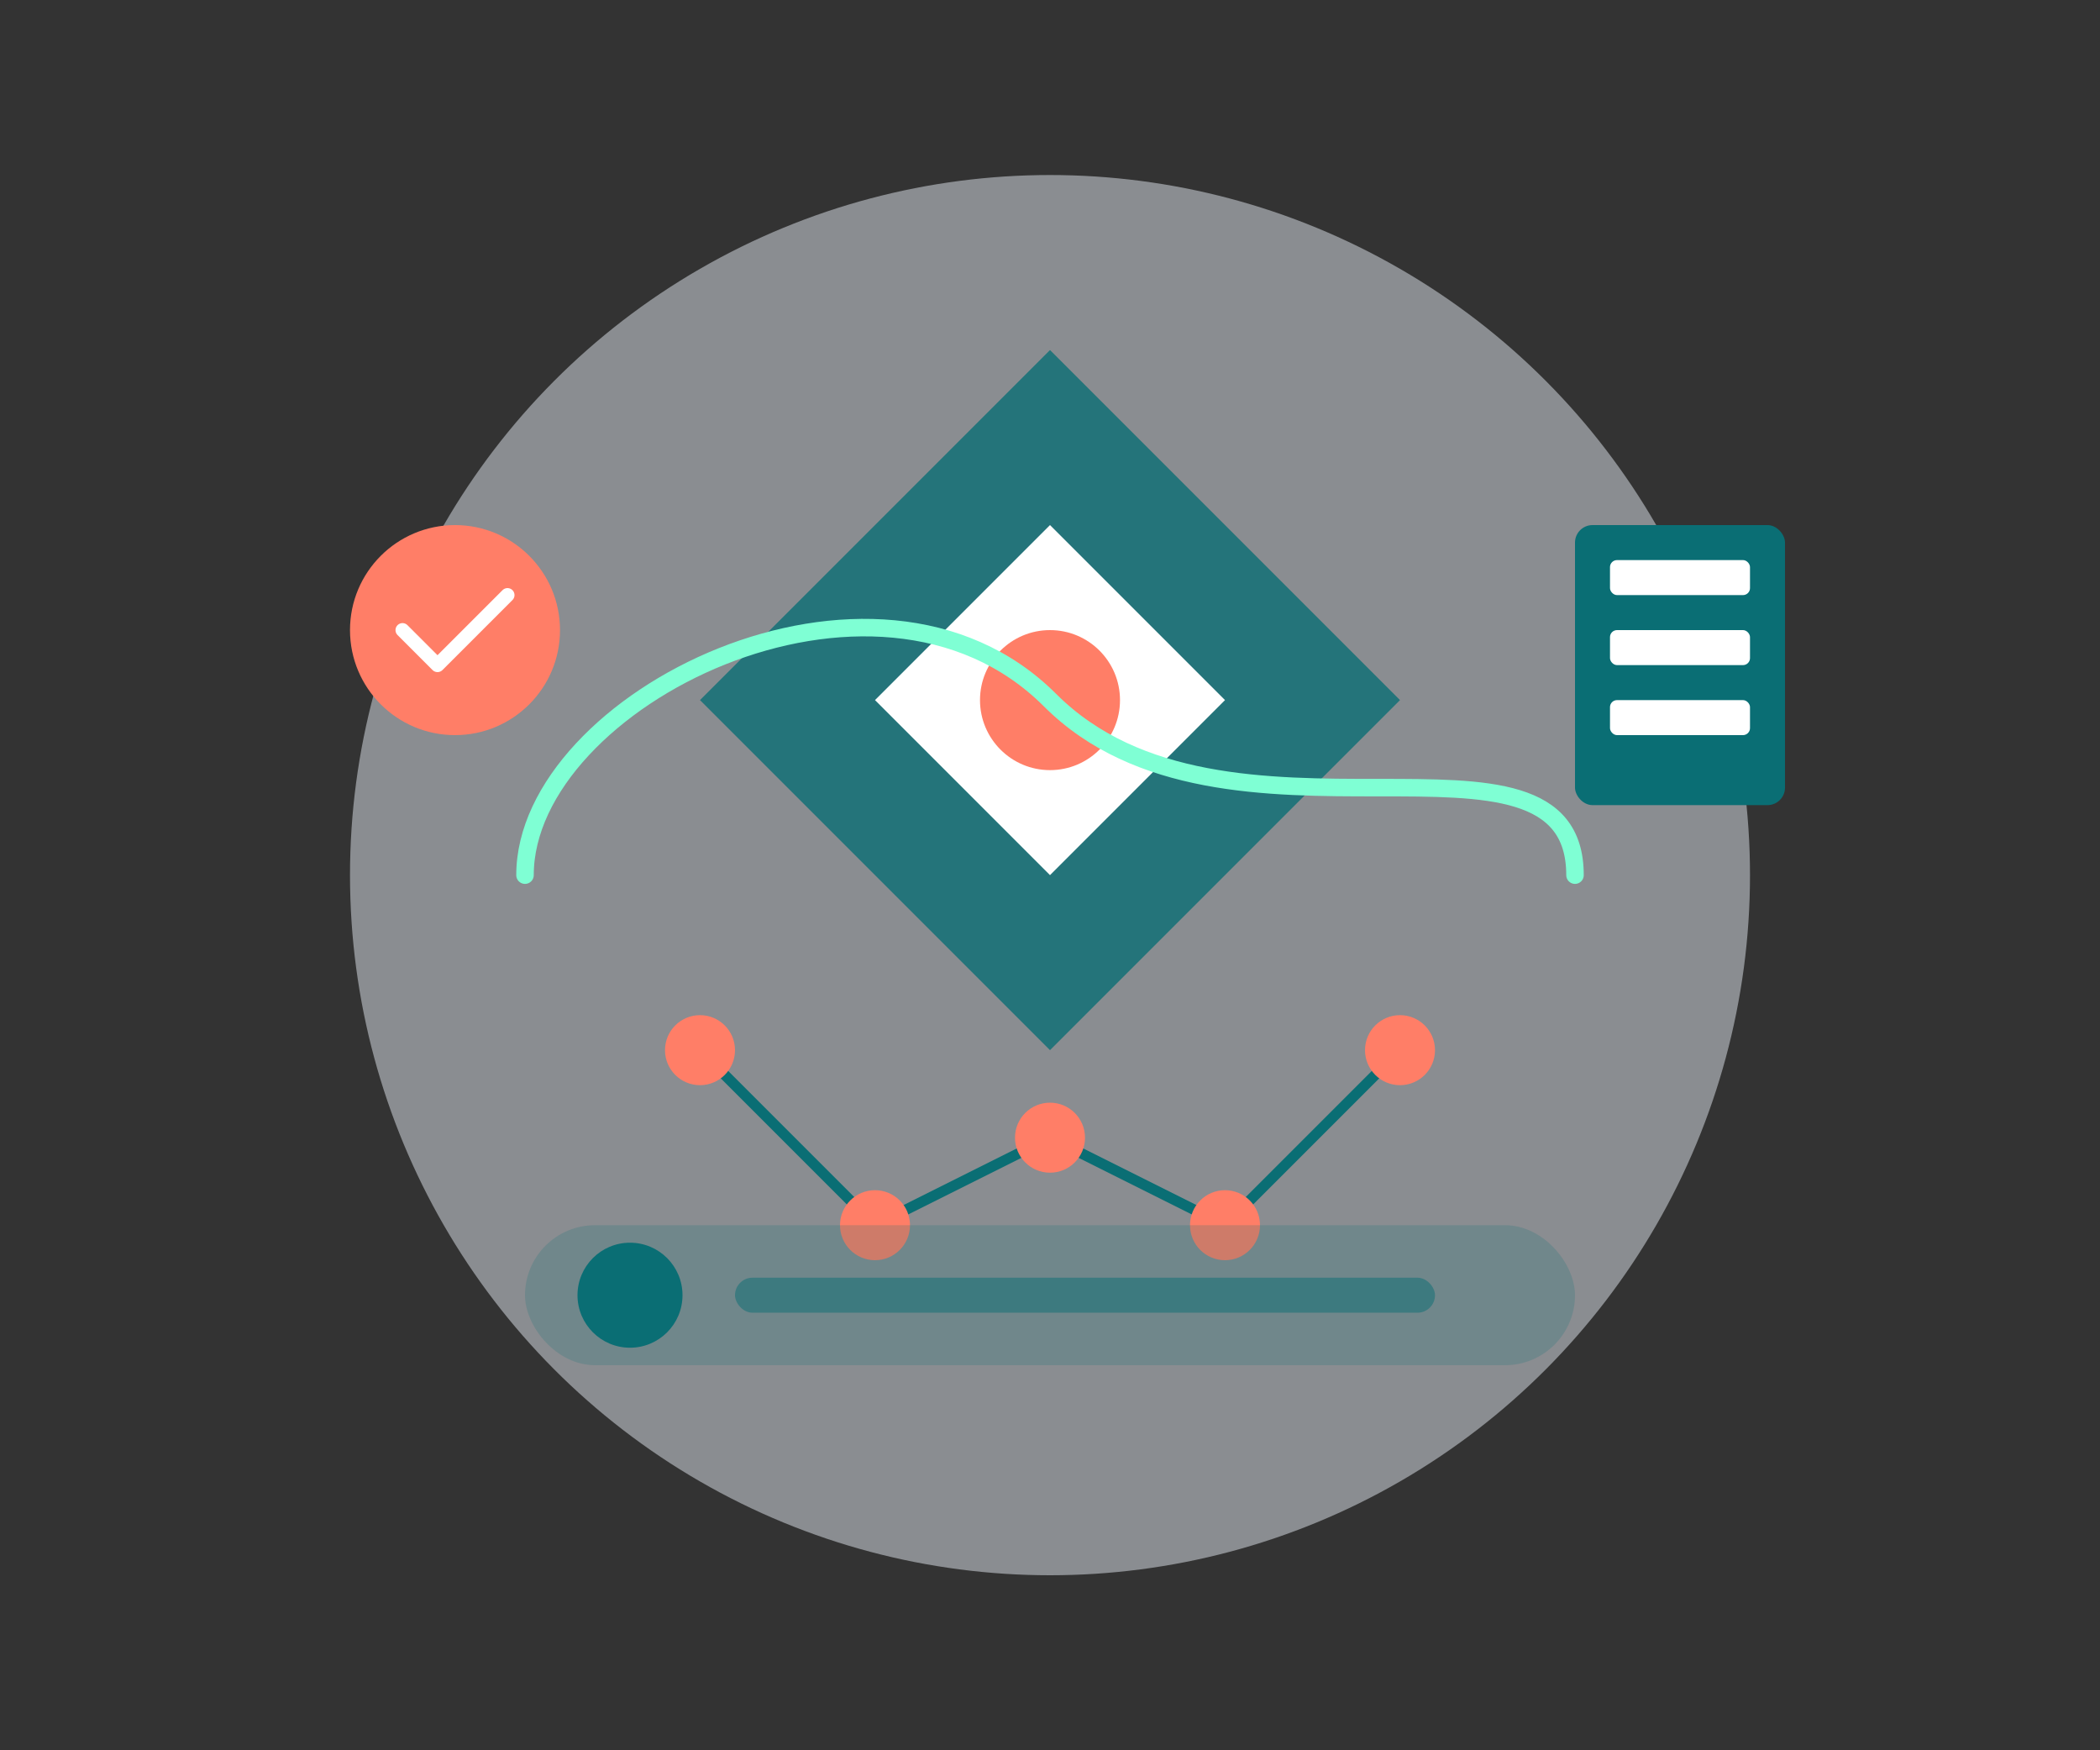 
<svg width="600" height="500" viewBox="0 0 600 500" fill="none" xmlns="http://www.w3.org/2000/svg">
  <rect x="0" y="0" width="600" height="500" fill="#333333" stroke="none"/>
  <rect width="600" height="500" fill="white" fill-opacity="0"/>
  <circle cx="300" cy="250" r="200" fill="#E2E8F0" fill-opacity="0.5"/>
  <path d="M300 100 L400 200 L300 300 L200 200 Z" fill="#0A6E74" fill-opacity="0.8"/>
  <path d="M300 150 L350 200 L300 250 L250 200 Z" fill="white"/>
  <circle cx="300" cy="200" r="20" fill="#FF7E67"/>
  <path d="M150 250 C150 200, 250 150, 300 200 C350 250, 450 200, 450 250" stroke="#7FFFD4" stroke-width="5" stroke-linecap="round"/>
  <path d="M200 300 L250 350 L300 325 L350 350 L400 300" stroke="#0A6E74" stroke-width="3" stroke-linecap="round" stroke-linejoin="round"/>
  <circle cx="200" cy="300" r="10" fill="#FF7E67"/>
  <circle cx="250" cy="350" r="10" fill="#FF7E67"/>
  <circle cx="300" cy="325" r="10" fill="#FF7E67"/>
  <circle cx="350" cy="350" r="10" fill="#FF7E67"/>
  <circle cx="400" cy="300" r="10" fill="#FF7E67"/>
  <g transform="translate(450, 150)">
    <rect x="0" y="0" width="60" height="80" rx="5" fill="#0A6E74"/>
    <rect x="10" y="10" width="40" height="10" rx="2" fill="white"/>
    <rect x="10" y="30" width="40" height="10" rx="2" fill="white"/>
    <rect x="10" y="50" width="40" height="10" rx="2" fill="white"/>
  </g>
  <g transform="translate(100, 150)">
    <circle cx="30" cy="30" r="30" fill="#FF7E67"/>
    <path d="M15 30 L25 40 L45 20" stroke="white" stroke-width="4" stroke-linecap="round" stroke-linejoin="round"/>
  </g>
  <g transform="translate(150, 350)">
    <rect x="0" y="0" width="300" height="40" rx="20" fill="#0A6E74" fill-opacity="0.2"/>
    <circle cx="30" cy="20" r="15" fill="#0A6E74"/>
    <rect x="60" y="15" width="200" height="10" rx="5" fill="#0A6E74" fill-opacity="0.5"/>
  </g>
</svg>

